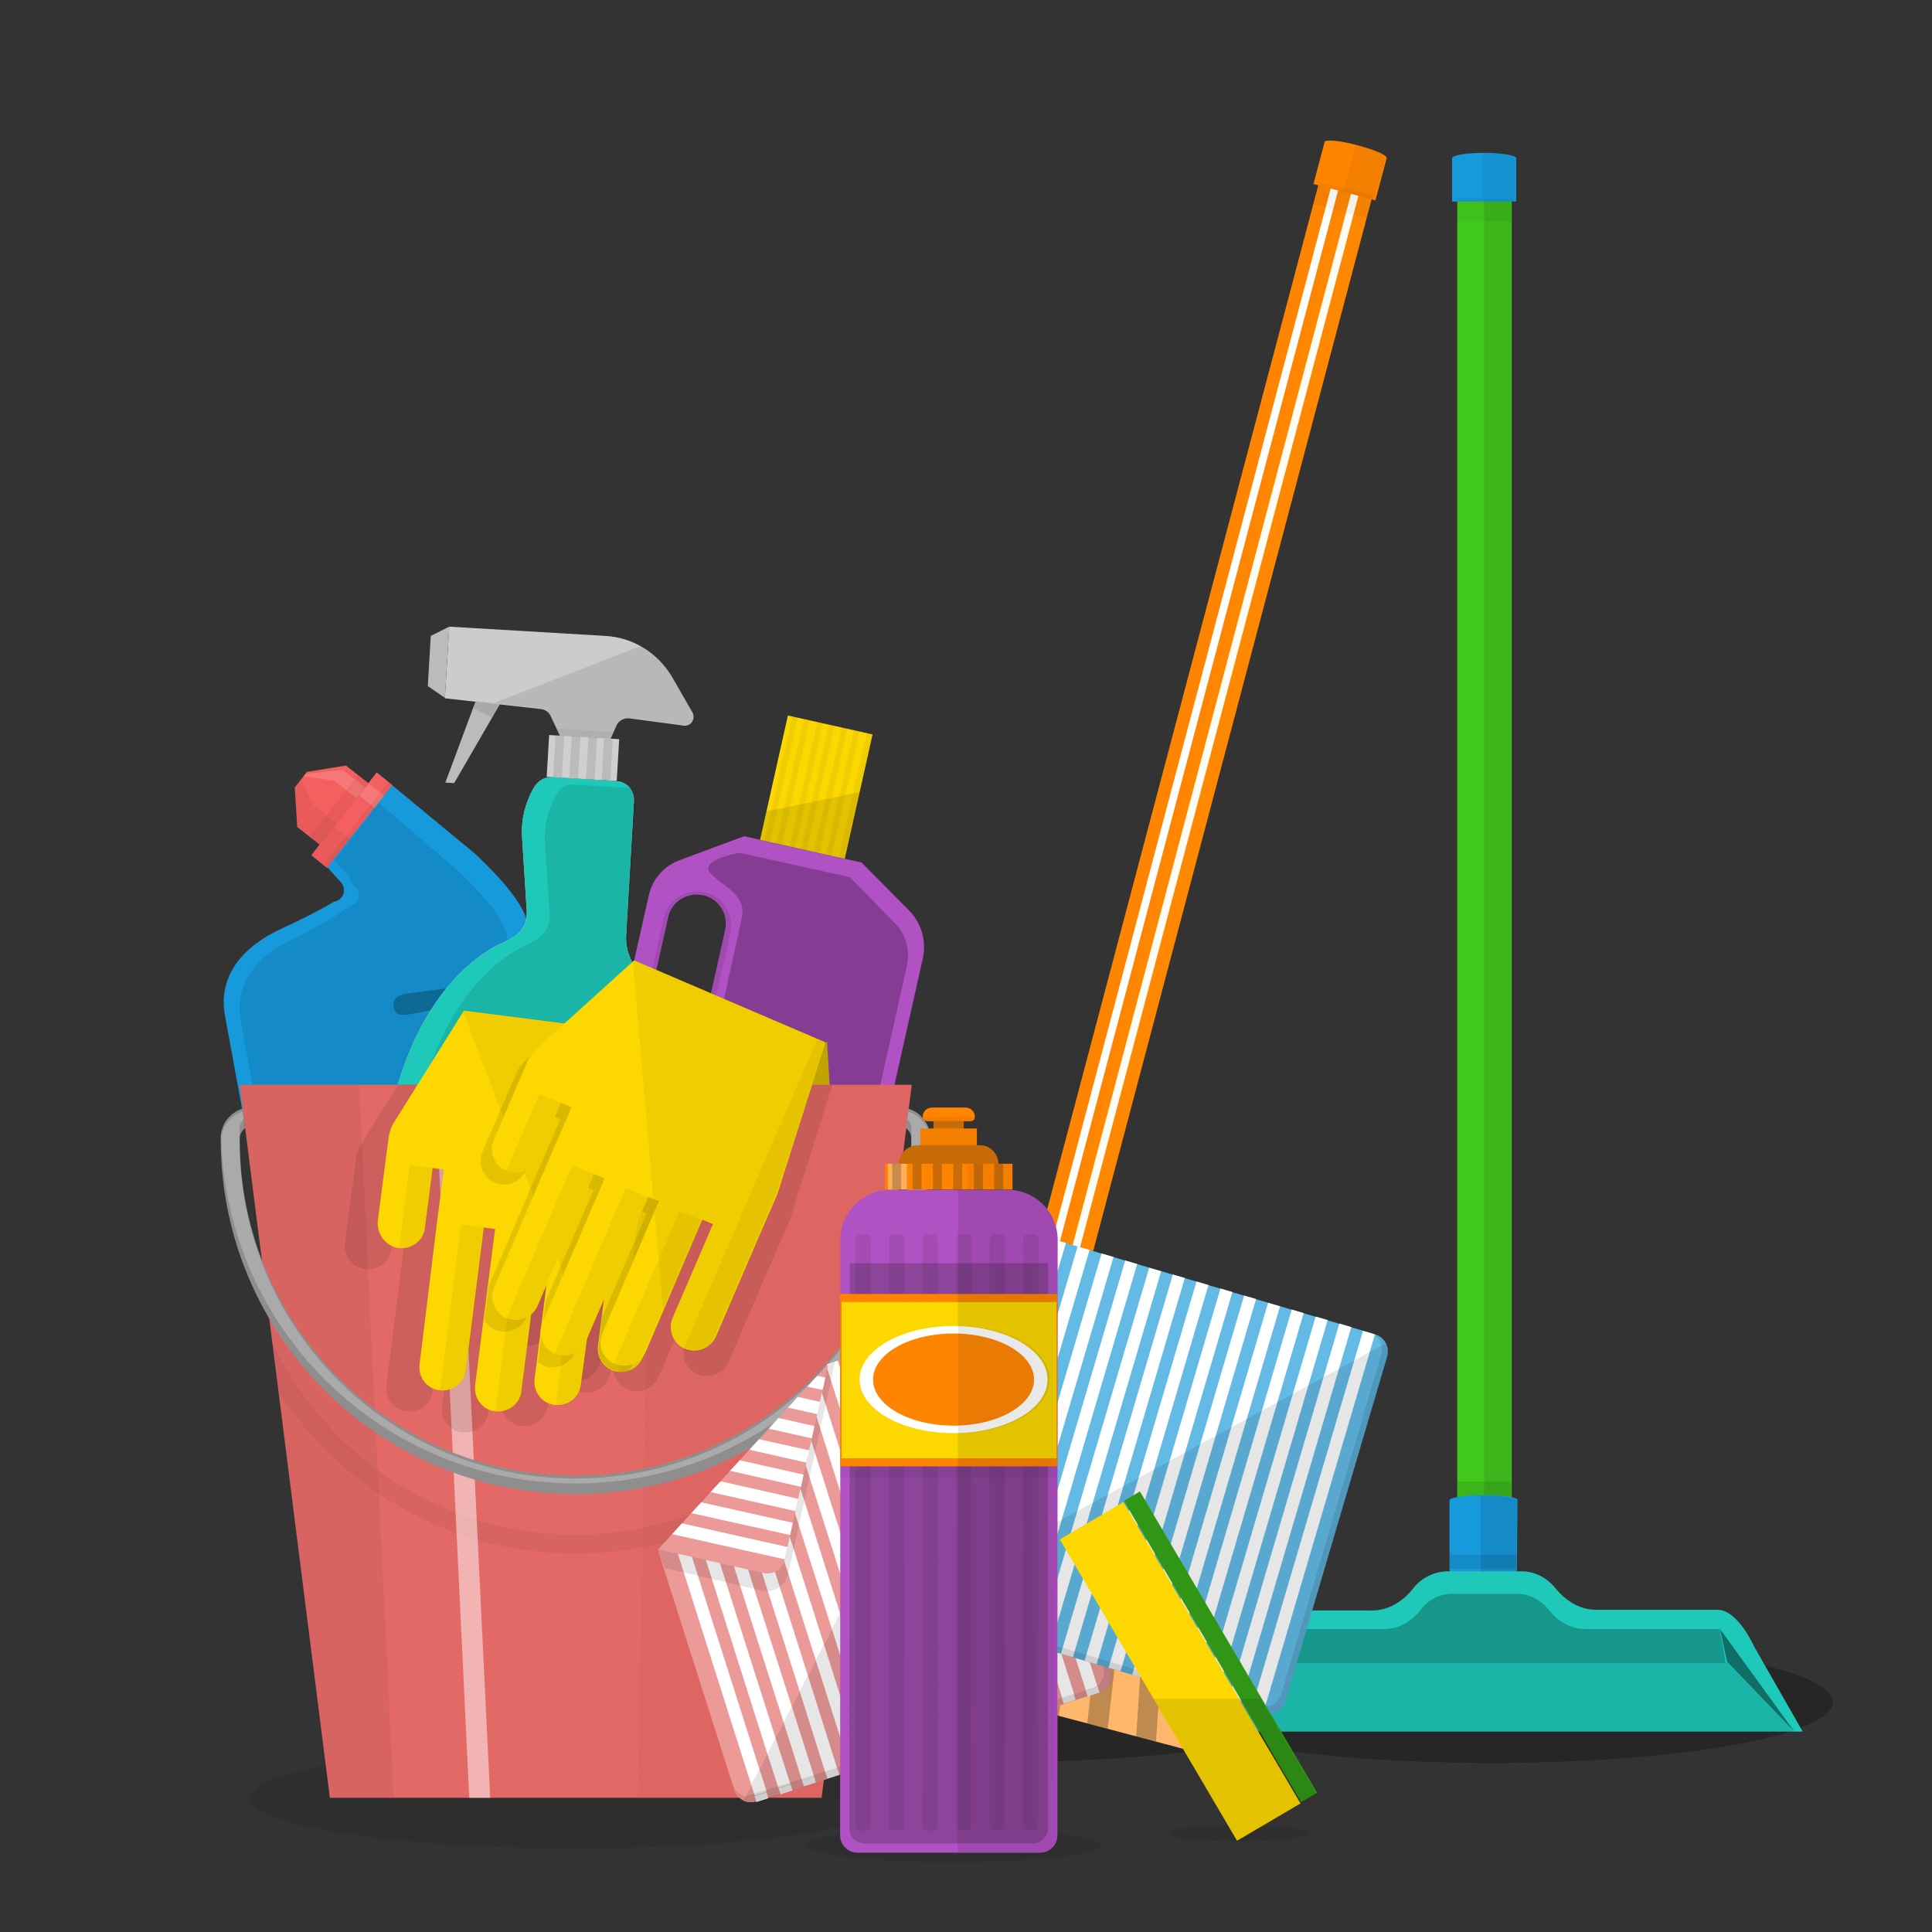 <svg xmlns="http://www.w3.org/2000/svg" width="140.625" height="140.625"><rect width="100%" height="100%" fill="#333333" stroke="none"/><ellipse opacity=".25" enable-background="new" cx="70.068" cy="125.57" rx="23.187" ry="2.753"/><ellipse opacity=".25" enable-background="new" cx="108.54" cy="123.891" rx="24.867" ry="4.432"/><rect x="106.067" y="14.206" fill="#42C91E" width="3.965" height="95.268"/><rect x="108.026" y="14.206" opacity=".1" enable-background="new" width="1.959" height="95.268"/><rect x="106.067" y="107.841" opacity=".1" enable-background="new" width="3.965" height="3.593"/><path fill="#169ADB" d="M107.979 108.821c-1.353 0-2.473.187-2.473.374v10.217h4.852l.094-10.217c0-.234-1.119-.374-2.473-.374z"/><path opacity=".1" enable-background="new" d="M107.84 119.458h2.472l.094-10.217c0-.233-1.12-.374-2.473-.374h-.141v10.591h.048z"/><path fill="#1EC9BA" d="M87.871 119.831c-.512 1.261-3.126 6.206-3.126 6.206h46.469l-3.546-6.206s-1.166-2.659-2.659-2.659h-8.817c-1.213 0-2.24-.653-2.986-1.585-.607-.747-1.54-1.26-2.566-1.213h-5.225c-1.027 0-1.96.466-2.567 1.259-.746.934-1.772 1.587-2.986 1.587h-8.865c-1.446-.001-2.613 1.399-3.126 2.611z"/><rect x="105.506" y="113.16" opacity=".1" enable-background="new" width="4.852" height="1.026"/><path opacity=".25" enable-background="new" d="M125.662 121.045l-.093-.094c.093.094-.419-2.379-.419-2.379h-9.797c-1.074 0-2.007-.606-2.66-1.446-.56-.653-1.353-1.12-2.286-1.12h-4.666c-.932 0-1.772.42-2.285 1.12-.653.839-1.586 1.446-2.66 1.446h-10.358l-.467 2.379-.093.094h35.784z"/><polygon opacity=".1" enable-background="new" points="89.878,121.045 85.352,126.037 130.607,126.037 125.755,121.045"/><polygon opacity=".45" enable-background="new" points="90.391,118.572 85.352,126.037 89.925,120.951"/><polygon opacity=".45" enable-background="new" points="125.195,118.572 130.607,126.037 125.708,120.951"/><path fill="#169ADB" d="M108.026 11.126c-1.307 0-2.333.187-2.333.373v3.172h4.666v-3.171c0-.187-1.073-.374-2.333-.374z"/><rect x="106.067" y="14.439" opacity=".05" enable-background="new" width="4.012" height="1.679"/><path opacity=".05" enable-background="new" d="M107.933 11.126v3.545h2.333v-3.171c0-.187-1.073-.374-2.333-.374z"/><polygon fill="#FFB86B" points="89.69,128.238 48.696,117.375 57.124,103.054 89.234,111.562"/><g opacity=".25"><polygon points="52.529,118.391 51.041,117.996 58.342,103.376 59.831,103.771"/><polygon points="56.047,119.323 54.559,118.928 61.183,104.129 62.671,104.523"/><polygon points="59.52,120.243 58.031,119.849 64.024,104.882 65.512,105.276"/><polygon points="62.991,121.164 61.504,120.769 66.865,105.634 68.354,106.029"/><polygon points="66.509,122.096 65.021,121.701 69.751,106.4 71.24,106.794"/><rect x="70.523" y="107.083" transform="matrix(-.967 -.256 .256 -.967 110.762 244.538)" width="1.54" height="15.957"/><polygon points="73.545,123.96 72.057,123.566 75.389,107.893 76.877,108.288"/><polygon points="77.062,124.892 75.574,124.498 78.185,108.634 79.673,109.028"/><polygon points="80.625,125.835 79.137,125.441 80.981,109.376 82.469,109.77"/><polygon points="84.143,126.768 82.7,126.386 83.777,110.117 85.265,110.511"/><polygon points="87.706,127.712 86.218,127.317 86.573,110.857 88.016,111.239"/></g><rect x="83.837" y="10.989" transform="matrix(-.967 -.256 .256 -.967 153.526 139.395)" fill="#FF8400" width="4.013" height="97.415"/><rect x="84.797" y="10.786" transform="matrix(-.967 -.256 .256 -.967 152.068 138.801)" fill="#fff" width=".56" height="97.415"/><rect x="86.24" y="11.168" transform="matrix(-.967 -.256 .256 -.967 154.857 139.88)" fill="#fff" width=".56" height="97.414"/><path fill="#FCD700" d="M88.368 108.823l-7.667-2.031c-.992-.263-1.706-1.032-2.122-2.01-.329-.763-.988-1.372-1.844-1.599l-4.33-1.148c-.857-.227-1.731-.023-2.395.477-.834.599-1.847.958-2.838.695l-7.848-2.079c-1.217-.322-2.473.407-2.795 1.625l-.897 3.382 33.463 8.865.896-3.381c.323-1.218-.407-2.473-1.623-2.796z"/><rect x="56.127" y="110.465" transform="matrix(-.967 -.256 .256 -.967 112.944 238.3)" width="31.726" height="2.66" opacity=".1"/><rect x="72.573" y="101.757" transform="matrix(-.967 -.256 .256 -.967 120.498 220.094)" width="4.013" height=".887" opacity=".1"/><rect x="86.32" y="11.312" transform="matrix(-.967 -.256 .256 -.967 156.969 136.137)" fill="#FCD700" width="2.054" height="93.076" opacity=".05"/><path fill="#FF8400" d="M98.767 10.561c-1.262-.335-2.302-.417-2.35-.237l-.813 3.066 4.51 1.196.813-3.067c.059-.226-.897-.623-2.16-.958z"/><rect x="95.799" y="13.713" transform="matrix(-.967 -.256 .256 -.967 188.621 53.672)" width="4.013" height="1.68" opacity=".05"/><path d="M98.677 10.537l-.908 3.428 2.255.597.812-3.067c.06-.226-.941-.636-2.159-.958z" opacity=".05"/><ellipse opacity=".1" enable-background="new" cx="41.854" cy="130.856" rx="23.661" ry="3.689"/><rect x="56.288" y="52.639" transform="matrix(-.976 -.218 .218 -.976 104.939 126.208)" fill="#FCD700" width="6.315" height="9.33"/><g opacity=".05"><rect x="56.647" y="52.04" transform="matrix(-.976 -.219 .219 -.976 99.94 124.475)" width=".426" height="9.33"/><rect x="57.534" y="52.248" transform="matrix(-.976 -.219 .219 -.976 101.61 125.102)" width=".425" height="9.33"/><rect x="58.454" y="52.464" transform="matrix(-.976 -.217 .217 -.976 103.551 125.62)" width=".426" height="9.331"/><rect x="59.339" y="52.673" transform="matrix(-.977 -.216 .216 -.977 105.333 126.172)" width=".426" height="9.33"/><rect x="60.267" y="52.855" transform="matrix(-.976 -.22 .22 -.976 106.835 126.927)" width=".426" height="9.329"/><rect x="61.153" y="53.063" transform="matrix(-.976 -.219 .219 -.976 108.6 127.493)" width=".426" height="9.33"/><rect x="62.074" y="53.279" transform="matrix(-.976 -.22 .22 -.976 110.336 128.146)" width=".425" height="9.33"/></g><path fill="#B152C4" d="M66.224 66.329l-3.511-3.547-8.549-1.915-4.683 1.738c-1.171.425-2.022 1.418-2.271 2.625l-7.84 34.977c-.248 1.029.426 2.058 1.455 2.306l16.211 3.618c1.029.249 2.057-.425 2.306-1.455l7.84-34.976c.247-1.207-.107-2.484-.958-3.371zm-15.077 8.656c-.249 1.135-1.383 1.844-2.519 1.596h-.035c-1.135-.249-1.844-1.384-1.596-2.519l1.631-7.307c.249-1.136 1.385-1.845 2.519-1.597h.036c1.135.249 1.845 1.383 1.596 2.519l-1.632 7.308z"/><path opacity=".1" enable-background="new" d="M53.169 67.89c.284-1.349-.532-2.66-1.88-2.944h-.035c-1.348-.283-2.661.532-2.944 1.88l-1.632 7.237c-.284 1.348.532 2.66 1.88 2.944h.035c1.348.284 2.661-.533 2.944-1.88l1.632-7.237zm-4.576 8.655h-.035c-1.135-.248-1.845-1.384-1.597-2.519l1.632-7.308c.249-1.135 1.383-1.845 2.519-1.596h.036c1.135.249 1.845 1.384 1.597 2.519l-1.632 7.309c-.285 1.134-1.384 1.844-2.52 1.595z"/><path opacity=".05" enable-background="new" d="M39.406 100.171c-.248 1.029.426 2.058 1.455 2.306l16.211 3.618c1.028.249 2.058-.426 2.306-1.455l3.512-15.68-22.03 4.649-1.454 6.562z"/><polygon opacity=".1" enable-background="new" points="55.333,61.186 61.505,62.569 62.605,57.638 55.794,59.057"/><path opacity=".25" d="M66.011 70.302c.249-1.136-.071-2.306-.887-3.122l-3.263-3.334-8.018-1.773s-3.086.497-2.092 1.525c.993 1.029 2.625 1.525 2.234 3.264l-2.164 9.826c-.39 1.809-2.199 2.944-4.008 2.555h-.071c-1.525-.355-3.263-.284-3.583 1.135l-4.114 18.411c-.213.958.389 1.95 1.348 2.164l15.147 3.405c.958.213 1.951-.39 2.164-1.348l7.307-32.708z"/><path fill="#169ADB" d="M44.727 93.643l-2.873-15.75c-.39-2.057-1.738-3.654-3.476-4.469h-.037c-.283-.142-.603-.249-.922-.32-1.419-.886.142-2.838.142-2.838.709-.851 1.029-1.951.817-3.122-.249-1.312-1.845-3.157-3.796-5l-6.74-5.57-4.327 6.208 1.312 1.455c.426.497.177 1.277-.497 1.383 0 0-1.242.781-3.867 1.986-2.625 1.207-4.647 3.299-4.08 6.35l4.399 24.051c.461 2.412 2.554 2.803 4.966 2.341l15.183-2.767c2.412-.425 4.257-1.489 3.796-3.938z"/><g opacity=".25"><path d="M35.291 71.579l-5.71.745c-.604.107-1.029.355-.922.958v.035c.106.604.603.604 1.205.497l4.825-.887c.958-.177 1.88-.105 2.767.143-1.419-.887.142-2.838.142-2.838-.64.673-1.385 1.17-2.307 1.347z"/><path d="M38.378 73.424z"/></g><polygon fill="#F46060" points="26.813,56.999 25.181,55.723 22.343,56.183 21.456,57.318 21.634,60.192 23.265,61.469 22.662,62.249 23.797,63.171 28.551,57.142 27.416,56.219"/><rect x="22.102" y="59.012" transform="matrix(-.62 .784 -.784 -.62 84.503 79.206)" opacity=".05" enable-background="new" width="1.951" height="2.093"/><rect x="24.917" y="56.009" transform="matrix(-.62 .784 -.784 -.62 85.931 72.515)" opacity=".15" fill="#fff" enable-background="new" width=".994" height="2.093"/><rect x="21.821" y="58.439" transform="matrix(-.62 .784 -.784 -.62 86.212 76.129)" opacity=".05" enable-background="new" width="5.71" height=".994"/><polygon opacity=".05" enable-background="new" points="21.917,56.751 21.456,57.318 21.634,60.192 22.84,58.632"/><rect x="26.477" y="57.19" transform="matrix(-.62 .784 -.784 -.62 89.222 72.636)" opacity=".15" fill="#fff" enable-background="new" width="1.1" height="1.454"/><rect x="22.732" y="60.939" transform="matrix(-.62 .784 -.784 -.62 87.332 81.042)" opacity=".05" enable-background="new" width="2.625" height="1.454"/><rect x="22.188" y="59.834" transform="matrix(-.62 .784 -.784 -.62 89.26 76.805)" opacity=".05" enable-background="new" width="7.698" height=".355"/><polygon opacity=".15" fill="#fff" enable-background="new" points="22.236,56.326 22.094,56.503 24.294,56.822 24.897,56.042"/><path opacity=".1" d="M42.882 92.828l-2.696-14.722c-.354-1.916-1.596-3.441-3.264-4.186h-.035c-.284-.142-.568-.213-.888-.319-1.064-.639-.354-1.951-.035-2.448.213-.39.426-.674.426-.674.071-.106.142-.213.213-.283.318-.639.425-1.384.284-2.129-.214-1.242-1.739-2.944-3.548-4.682l-5.782-4.967-3.227 4.222 1.029 1.1c.142.142.178.319.212.497l.355.39c.426.461.142 1.207-.461 1.312 0 0-1.667 1.241-4.115 2.412-2.448 1.135-4.363 3.087-3.831 5.959l4.115 22.49c.426 2.271 2.376 2.625 4.646 2.2l13.09-2.412c2.235-.461 3.939-1.489 3.512-3.76z"/><path opacity=".1" enable-background="new" d="M40.86 97.617c2.412-.461 4.257-1.525 3.831-3.974l-2.874-15.75c-.354-1.88-1.524-3.37-3.05-4.221l-18.233 23.2.213 1.171c.461 2.412 2.554 2.802 4.966 2.34l15.147-2.766z"/><polygon fill="#CFCFCF" points="37.313,49.657 35.397,48.947 32.417,56.964 33.056,56.999"/><polygon opacity=".1" enable-background="new" points="37.313,49.657 35.397,48.947 32.417,56.964 33.056,56.999"/><path fill="#ccc" d="M44.053 46.286l-11.352-.673-.32 5.214 6.989.781c.319.035.567.212.709.497l.958 2.058 3.157.177.674-1.526c.142-.354.532-.567.922-.532l3.974.532c.532.071.887-.496.638-.958l-1.49-2.589c-1.028-1.739-2.837-2.874-4.859-2.981z"/><polygon fill="#CFCFCF" points="32.381,50.792 31.14,49.94 31.354,46.286 32.701,45.613"/><polygon opacity=".1" enable-background="new" points="32.381,50.792 31.14,49.94 31.354,46.286 32.701,45.613"/><polygon opacity=".1" enable-background="new" points="34.439,51.537 35.823,52.246 36.391,51.253 34.617,51.04"/><path opacity=".1" enable-background="new" d="M50.402 51.855l-1.49-2.589c-.567-.958-1.348-1.703-2.306-2.235l-10.678 4.151 3.441.39c.319.036.567.213.709.496l.958 2.058 3.157.178.674-1.526c.142-.354.532-.567.922-.532l3.974.532c.533.072.888-.461.639-.923z"/><rect x="39.87" y="53.631" transform="matrix(-.998 -.059 .059 -.998 81.516 112.722)" fill="#CFCFCF" width="5.109" height="3.05"/><rect x="40.331" y="53.524" transform="matrix(-.998 -.059 .059 -.998 77.988 112.398)" opacity=".1" enable-background="new" width=".638" height="3.052"/><rect x="41.503" y="53.595" transform="matrix(-.998 -.06 .06 -.998 80.277 112.638)" opacity=".1" enable-background="new" width=".638" height="3.05"/><rect x="42.709" y="53.666" transform="matrix(-.998 -.06 .06 -.998 82.686 112.852)" opacity=".1" enable-background="new" width=".638" height="3.051"/><rect x="43.879" y="53.736" transform="matrix(-.998 -.057 .057 -.998 85.156 112.966)" opacity=".1" enable-background="new" width=".639" height="3.051"/><polygon opacity=".05" enable-background="new" points="44.656,53.275 40.505,53.026 40.754,53.559 44.443,53.771"/><path fill="#CFCFCF" d="M45.578 68.067l.568-9.791c.035-.745-.532-1.383-1.277-1.419l-4.683-.284c-.532-.035-.993.249-1.277.674l-.106.178c-.568 1.029-.852 2.164-.815 3.334l.354 5.569c.037 1.1-.567 1.703-1.419 2.129-.178.106-.39.177-.603.284-3.654 1.845-8.159 7.166-8.833 19.014l-.319 5.534c-.071 1.135.815 2.128 1.95 2.199l17.311 1.029c1.136.07 2.129-.816 2.199-1.952l1.065-17.701c.248-4.114-4.328-5.426-4.115-8.797z"/><path fill="#1EC9BA" d="M45.578 68.067l.568-9.791c.035-.745-.532-1.383-1.277-1.419l-4.683-.284c-.532-.035-.993.249-1.277.674l-.106.178c-.568 1.029-.852 2.164-.815 3.334l.354 5.569c.037 1.1-.567 1.703-1.419 2.129-.178.106-.39.177-.603.284-3.654 1.845-8.159 7.166-8.833 19.014l-.319 5.534c-.071 1.135.815 2.128 1.95 2.199l17.311 1.029c1.136.07 2.129-.816 2.199-1.952l1.065-17.701c.248-4.114-4.328-5.426-4.115-8.797z"/><path opacity=".1" d="M46.252 58.312c.035-.354-.106-.709-.319-.958l-4.186-.249c-.497-.036-.958.212-1.207.674l-.107.178c-.567.994-.815 2.093-.78 3.228l.355 5.392c.036 1.064-.568 1.631-1.384 2.057-.178.107-.391.178-.603.284-3.512 1.809-7.875 6.918-8.549 18.34l-.319 5.285c-.071 1.099.781 2.058 1.88 2.129l16.743.993c.213 0 .426-.035.639-.071.177-.284.319-.639.319-.993l1.065-17.701c.248-4.079-4.328-5.428-4.115-8.797l.568-9.791z"/><path opacity=".05" enable-background="new" d="M27.168 93.29c-.071 1.135.815 2.128 1.95 2.199l17.311 1.029c1.136.07 2.129-.816 2.199-1.952l1.065-17.701c.035-.532-.036-1.028-.143-1.49l-22.063 12.841-.319 5.074z"/><polygon fill="#FFDB06" points="60.193,75.801 46.5,94.389 61.542,98.681"/><polygon opacity=".25" enable-background="new" points="60.193,75.801 46.5,94.389 61.542,98.681"/><polygon fill="#E36966" points="66.366,78.958 17.448,78.958 24.01,130.855 59.803,130.855"/><polygon opacity=".03" enable-background="new" points="66.366,78.958 47.352,78.958 46.429,130.855 59.803,130.855"/><polygon opacity=".05" enable-background="new" points="26.139,78.958 17.448,78.958 24.01,130.855 28.658,130.855"/><path opacity=".05" enable-background="new" d="M41.889 111.7c-9.755 0-18.163-5.747-22.064-13.976l.461 3.618c4.611 7.06 12.558 11.742 21.603 11.742 9.046 0 16.992-4.682 21.604-11.742l.461-3.618c-3.902 8.265-12.31 13.976-22.065 13.976z"/><polygon opacity=".5" fill="#fff" enable-background="new" points="33.163,78.958 31.672,78.958 34.155,130.855 35.681,130.855"/><path fill="#8E8E8E" d="M67.713 82.825c0-.994-.674-1.845-1.596-2.128l-.178 1.418c.248.178.391.426.391.745v.106c0 13.516-10.961 24.442-24.442 24.442-13.515 0-24.441-10.961-24.441-24.442v-.106c0-.319.177-.567.39-.745l-.177-1.418c-.922.283-1.596 1.135-1.596 2.128v.106c0 14.261 11.564 25.825 25.824 25.825 14.261 0 25.825-11.564 25.825-25.825v-.106z"/><path opacity=".25" fill="#fff" enable-background="new" d="M66.118 80.908l-.071.568c.177.142.284.354.284.603v1.099c0 13.515-10.961 24.441-24.442 24.441-13.515 0-24.441-10.961-24.441-24.441v-1.099c0-.248.142-.461.284-.603l-.071-.568c-.851.284-1.455 1.029-1.561 1.917.355 13.941 11.742 25.151 25.789 25.151 14.048 0 25.435-11.21 25.79-25.151-.072-.888-.71-1.633-1.561-1.917z"/><path opacity=".1" enable-background="new" d="M28.976 78.958l-2.696 4.328c-.177.284-.283.638-.354.958l-.249 1.88-.567 4.364c-.106.922.532 1.773 1.455 1.88h.035c.922.106 1.774-.532 1.88-1.455l.567-4.363.815.107-.425 3.795-1.313 10.394c-.105.922.533 1.774 1.456 1.881h.035c.922.106 1.773-.533 1.88-1.455l1.312-10.393.816.106-1.454 11.387c-.106.923.532 1.774 1.454 1.88h.035c.923.106 1.774-.532 1.881-1.454l1.454-11.387.816.106-1.312 10.394c-.106.923.532 1.774 1.455 1.88h.036c.922.106 1.773-.532 1.88-1.455l1.312-10.393.816.105-.958 7.415c-.106.922.532 1.774 1.455 1.88h.035c.922.106 1.774-.532 1.881-1.455l.957-7.414.497-3.795.391-9.755h-17.278v.034z"/><path opacity=".1" enable-background="new" d="M60.584 78.958h-21.214l-.035.071-.745 1.737-1.738 4.044c-.354.851.036 1.845.887 2.234h.036c.851.355 1.845-.035 2.235-.887l1.738-4.044.78.319-1.526 3.512-4.114 9.613c-.354.851.035 1.845.887 2.235h.035c.852.354 1.845-.036 2.236-.887l4.114-9.614.78.32-4.54 10.535c-.354.852.035 1.845.887 2.235h.035c.851.354 1.845-.035 2.235-.886l4.54-10.536.781.32-4.114 9.613c-.355.852.035 1.844.887 2.235h.035c.851.354 1.845-.036 2.235-.887l4.115-9.614.781.32-2.944 6.846c-.354.852.036 1.845.887 2.234h.035c.852.354 1.845-.036 2.235-.887l2.944-6.847 1.525-3.512 3.085-9.822z"/><path fill="#FCD700" d="M29.013 90.841c.957.107 1.808-.532 1.915-1.455l.567-4.363.816.106-.497 3.795-1.277 10.394c-.106.922.532 1.774 1.454 1.88h.036c.923.107 1.774-.532 1.88-1.454l1.312-10.394.817.105-1.455 11.388c-.106.922.532 1.774 1.455 1.881h.035c.922.106 1.774-.533 1.88-1.455l1.455-11.387.816.106-1.312 10.393c-.106.923.532 1.774 1.455 1.881h.036c.922.106 1.773-.532 1.879-1.455l1.383-10.358.817.106-.958 7.415c-.105.922.533 1.774 1.455 1.879h.035c.923.107 1.774-.532 1.88-1.455l.958-7.413.497-3.796.497-11.67-.036-.036-15.005-1.916h-.035l-5.108 8.16c-.178.283-.284.638-.355.957l-.248 1.881-.567 4.363c-.039.96.6 1.775 1.523 1.917z"/><path opacity=".05" enable-background="new" d="M45.011 99.851h.036c.922.107 1.738-.532 1.879-1.455l1.419-11.245.497-11.705-.71-.107-3.121 24.512z"/><path opacity=".05" enable-background="new" d="M41.96 90.238l-1.526 12.062h.036c.922.105 1.738-.533 1.88-1.455l1.312-10.394-1.702-.213z"/><path opacity=".05" enable-background="new" d="M37.739 89.67l-1.668 13.055h.036c.922.106 1.738-.533 1.88-1.455l1.454-11.387-1.702-.213z"/><path opacity=".05" enable-background="new" d="M33.553 89.139l-1.526 12.061h.036c.922.107 1.738-.532 1.88-1.454l1.313-10.394-1.703-.213z"/><path opacity=".05" enable-background="new" d="M29.828 84.811l-.781 6.03h.036c.922.107 1.738-.532 1.88-1.455l.567-4.363-1.702-.212z"/><path opacity=".05" enable-background="new" d="M39.938 89.954l.355.036-.071.674 2.59 6.739.886-7.023.816.106-.958 7.45c-.107.922.532 1.738 1.455 1.879h.072c.46.071.886-.07 1.241-.319.354-.249.567-.639.638-1.101l1.418-11.245.497-11.705-15.041-1.915-.106.177 6.208 16.247z"/><path opacity=".1" enable-background="new" d="M47.884 90.983l.497-3.796.497-11.67-.035-.036-7.663-.958-2.98 2.697c-.249.249-.461.532-.604.851l-.745 1.738-1.738 4.044c-.354.851.036 1.844.887 2.235h.036c.852.354 1.845-.035 2.235-.887l1.738-4.044.78.319-1.526 3.512-3.689 8.621-.318 2.483c.177.318.425.567.78.708h.035c.852.355 1.845-.035 2.235-.886l.603-1.454.603-4.576.816.106-.212 1.703 2.306-5.392.781.319-3.477 8.053-.568 4.434c.106.106.248.212.39.284h.035c.851.355 1.845-.036 2.234-.887l1.242-2.909.603-5.144.817.106-.285 2.307 2.093-4.861.781.32-3.229 7.521-.284 2.128c-.107.922.532 1.774 1.455 1.879h.035c.213.036.461 0 .639-.035.143-.142.284-.319.355-.532l1.099-2.554.746-5.747z"/><path fill="#FCD700" d="M36.852 85.201c.887.39 1.88 0 2.235-.887l1.739-4.044.78.32-1.525 3.511-4.115 9.614c-.356.851.034 1.844.886 2.235h.036c.851.355 1.844-.036 2.235-.887l4.114-9.614.78.319-4.541 10.536c-.354.851.035 1.844.887 2.235h.036c.851.354 1.845-.036 2.235-.888l4.541-10.535.78.319-4.115 9.614c-.355.852.036 1.844.887 2.235h.036c.851.355 1.844-.036 2.234-.888l4.115-9.613.781.32-2.945 6.846c-.354.851.036 1.845.888 2.235h.035c.851.355 1.844-.036 2.234-.887l2.945-6.846 1.524-3.512 3.513-11.032v-.036l-13.906-5.958h-.035l-7.13 6.456c-.249.248-.461.532-.603.852l-.745 1.738-1.738 4.044c-.356.85.034 1.844.922 2.198z"/><path opacity=".05" enable-background="new" d="M49.729 98.255h.036c.851.355 1.809-.036 2.199-.886l4.47-10.395 3.689-11.067-.639-.284-9.755 22.632z"/><path opacity=".05" enable-background="new" d="M49.445 88.181l-4.79 11.139h.036c.851.355 1.809-.035 2.2-.887l4.15-9.649-1.596-.603z"/><path opacity=".05" enable-background="new" d="M45.542 86.479l-5.179 12.096h.036c.851.355 1.809-.035 2.199-.886l4.541-10.571-1.597-.639z"/><path opacity=".05" enable-background="new" d="M41.641 84.811l-4.79 11.174h.036c.851.355 1.809-.035 2.199-.886l4.15-9.649-1.595-.639z"/><path opacity=".05" enable-background="new" d="M39.264 79.631l-2.412 5.57h.036c.852.355 1.809-.036 2.199-.887l1.739-4.044-1.562-.639z"/><path opacity=".05" enable-background="new" d="M47.565 87.365l.354.142-.284.638.638 7.201 2.803-6.492.781.319-2.945 6.882c-.354.851.035 1.809.887 2.199h.071c.426.177.887.177 1.277 0 .39-.142.745-.461.922-.886l4.47-10.395 3.619-11.067-13.941-5.995-.142.141 1.49 17.313z"/><path fill="#EB9A98" d="M60.277 99.272l-12.396 13.523 5.571 17.499c.106.341.34.596.638.745h.021c.127.064.276.106.425.127h.255l.234-.042 24.961-7.931c.34-.106.596-.34.744-.638l.107-.297.021-.085.021-.085c.021-.169 0-.34-.064-.51l-7.888-24.983-.106-.234-.107-.17-.021-.042v-.021l-.17-.149-.192-.127c-.297-.17-.659-.212-1-.106l-11.054 3.526z"/><path fill="#EB9A98" d="M55.068 131.124z"/><path fill="#EB9A98" d="M54.622 131.166h0z"/><path fill="#EB9A98" d="M54.09 131.039c.149.085.319.127.489.127-.191 0-.34-.063-.489-.127z"/><path fill="#EB9A98" d="M54.813 131.166z"/><polygon fill="#EB9A98" points="56.791,130.57 55.94,130.847 55.94,130.847 57.513,130.336"/><path fill="#EB9A98" d="M80.03 123.171z"/><polygon fill="#EB9A98" points="78.308,123.725 78.308,123.725 79.18,123.448 79.158,123.448"/><polygon fill="#EB9A98" points="59.384,129.742 59.384,129.742 58.725,129.955 57.662,130.294 57.662,130.294 60.235,129.466 60.235,129.466"/><polygon fill="#EB9A98" points="62.829,128.657 62.829,128.657 62.701,128.678 63.679,128.381 63.679,128.381"/><polygon fill="#EB9A98" points="66.252,127.552 66.252,127.552 65.381,127.827 65.381,127.827 64.551,128.104 64.551,128.104 64.381,128.147 67.103,127.275 67.103,127.275"/><polygon fill="#fff" points="69.709,126.462 68.837,126.74 68.837,126.74"/><polygon fill="#fff" points="61.091,129.196 60.22,129.473 60.22,129.473"/><path fill="#fff" d="M61.957 128.934l.744-.255-.744.255z"/><path fill="#fff" d="M63.679 128.381l.702-.233-.702.233z"/><polygon fill="#fff" points="55.936,130.839 55.064,131.117 55.064,131.117"/><polygon fill="#fff" points="57.662,130.294 57.662,130.294 57.513,130.336"/><polygon fill="#fff" points="67.988,127.004 67.116,127.281 67.116,127.281"/><polygon fill="#fff" points="73.144,125.36 72.273,125.637 72.273,125.637"/><polygon fill="#fff" points="78.3,123.716 77.428,123.993 77.428,123.993"/><polygon fill="#fff" points="71.43,125.922 70.559,126.198 70.559,126.198"/><polygon fill="#fff" points="76.585,124.277 75.714,124.555 75.714,124.555"/><polygon fill="#fff" points="74.865,124.819 73.993,125.096 73.993,125.096"/><polygon fill="#fff" points="80.03,123.171 80.03,123.171 79.18,123.448"/><polygon fill="#fff" points="63.556,98.242 64.428,97.965 64.428,97.965"/><polygon fill="#fff" points="65.277,97.689 66.148,97.412 66.148,97.412"/><polygon fill="#fff" points="64.679,110.626 60.979,99.04 60.277,99.272 60.15,99.422 64.083,111.797"/><polygon fill="#fff" points="69.59,96.317 68.719,96.594 69.952,100.443 70.547,99.294"/><polygon fill="#fff" points="67.868,96.87 66.997,97.146 68.761,102.717 69.356,101.569"/><polygon fill="#fff" points="61.149,117.431 56.642,103.249 55.918,104.036 60.553,118.58"/><polygon fill="#fff" points="62.318,115.177 58.045,101.718 57.322,102.484 61.723,116.326"/><polygon fill="#fff" points="57.641,124.235 52.41,107.863 51.708,108.628 57.045,125.383"/><polygon fill="#fff" points="59.98,119.706 55.238,104.78 54.516,105.566 59.384,120.854"/><polygon fill="#fff" points="55.281,128.785 49.604,110.924 48.902,111.712 54.686,129.933"/><polygon fill="#fff" points="59.384,129.742 59.384,129.742 58.725,129.955"/><polygon fill="#fff" points="67.018,106.098 64.423,97.955 63.552,98.23 66.422,107.246"/><polygon fill="#fff" points="68.187,103.823 66.146,97.402 65.274,97.678 67.591,104.992"/><path fill="#fff" d="M71.333 95.828c-.126 0-.275 0-.403.064l-.489.148.681 2.126.596-1.149-.385-1.189z"/><polygon fill="#fff" points="56.45,126.51 51.007,109.394 50.306,110.159 55.854,127.658"/><polygon fill="#fff" points="63.488,112.903 59.448,100.188 58.747,100.953 62.893,114.05"/><polygon fill="#fff" points="62.701,98.508 61.83,98.784 65.253,109.521 65.848,108.373"/><polygon fill="#fff" points="62.829,128.657 61.957,128.934 61.957,128.934 62.701,128.678"/><polygon fill="#fff" points="64.551,128.104 63.679,128.381 63.679,128.381 64.381,128.147"/><polygon fill="#fff" points="58.811,121.981 53.835,106.311 53.112,107.098 58.215,123.129"/><polygon fill="#fff" points="66.267,127.545 65.396,127.823 65.396,127.823"/><polygon fill="#fff" points="56.791,130.57 56.791,130.57 57.513,130.336 57.662,130.294 57.662,130.294"/><polygon fill="#fff" points="79.158,123.448 79.18,123.448 80.03,123.171 80.03,123.171"/><path fill="#EB9A98" d="M80.923 121.833c0-.085-.021-.171-.063-.255l-7.931-24.983 7.952 24.983.042.255z"/><path fill="#EB9A98" d="M54.622 131.166h0z"/><path fill="#EB9A98" d="M80.774 122.555c.085-.149.128-.297.128-.468v-.254c.042.233 0 .488-.128.722z"/><path fill="#EB9A98" d="M72.715 96.211l.107.149-.107-.149z"/><path fill="#EB9A98" d="M54.112 131.039l.169-.319c-.425-.084-.808-.404-.936-.85l.128.404c.106.341.34.595.638.744.148.085.318.128.489.128-.191.02-.34-.022-.488-.107z"/><path fill="#EB9A98" d="M71.312 95.765l.021.063c.319 0 .596.128.83.34l.169-.318c.149.085.255.17.362.298v-.021c-.34-.362-.871-.532-1.382-.362l-.383.128.383-.128z"/><path fill="#fff" d="M71.333 95.828l-.021-.063-.383.128c.129-.043.278-.065.404-.065z"/><polygon fill="#EB9A98" points="56.663,130.146 55.854,127.658 55.281,128.785 55.812,130.422"/><polygon fill="#EB9A98" points="58.385,129.614 57.045,125.383 56.45,126.51 57.535,129.869"/><polygon fill="#EB9A98" points="61.809,128.509 59.384,120.854 58.811,121.981 60.958,128.785"/><polygon fill="#EB9A98" points="63.53,127.956 60.553,118.58 59.98,119.706 62.68,128.231"/><polygon fill="#EB9A98" points="60.086,129.062 58.215,123.129 57.641,124.235 59.257,129.316"/><path fill="#EB9A98" d="M54.898 130.698h.021l-.254-.766-.426.808c.234.043.447.043.659-.042z"/><path fill="#EB9A98" d="M54.813 131.166l.233-.042-.233.042z"/><path fill="#EB9A98" d="M54.558 131.166h0z"/><polygon fill="#EB9A98" points="66.975,126.871 62.893,114.05 62.318,115.177 66.125,127.147"/><polygon fill="#EB9A98" points="79.031,123.044 71.121,98.188 70.547,99.294 78.181,123.299"/><polygon fill="#EB9A98" points="77.309,123.576 69.952,100.443 69.356,101.569 76.458,123.852"/><polygon fill="#EB9A98" points="72.142,125.234 66.422,107.246 65.848,108.373 71.292,125.489"/><polygon fill="#EB9A98" points="73.864,124.682 67.591,104.992 67.018,106.098 73.014,124.958"/><polygon fill="#EB9A98" points="70.419,125.765 65.253,109.521 64.679,110.626 69.569,126.042"/><path fill="#EB9A98" d="M79.881 122.682c.425-.319.617-.871.446-1.382l-7.824-24.6c-.064-.213-.191-.383-.34-.533l-.446.851 8.164 25.664z"/><polygon fill="#EB9A98" points="65.253,127.424 61.723,116.326 61.149,117.431 64.403,127.679"/><polygon fill="#EB9A98" points="75.586,124.129 68.761,102.717 68.187,103.823 74.735,124.405"/><polygon fill="#EB9A98" points="68.697,126.318 64.083,111.797 63.488,112.903 67.847,126.595"/><polygon fill="#fff" points="78.181,123.299 70.547,99.294 69.952,100.443 77.309,123.576"/><polygon fill="#fff" points="67.847,126.595 63.488,112.903 62.893,114.05 66.975,126.871"/><polygon fill="#fff" points="73.014,124.958 67.018,106.098 66.422,107.246 72.142,125.234"/><polygon fill="#fff" points="69.569,126.042 64.679,110.626 64.083,111.797 68.697,126.318"/><polygon fill="#fff" points="71.292,125.489 65.848,108.373 65.253,109.521 70.419,125.765"/><polygon fill="#fff" points="76.458,123.852 69.356,101.569 68.761,102.717 75.586,124.129"/><path fill="#fff" d="M79.499 122.896c.127-.043.254-.106.361-.192l-8.143-25.685-.596 1.149 7.91 24.855.468-.127z"/><polygon fill="#fff" points="74.735,124.405 68.187,103.823 67.591,104.992 73.864,124.682"/><polygon fill="#fff" points="59.257,129.316 57.641,124.235 57.045,125.383 58.385,129.614"/><polygon fill="#fff" points="57.535,129.869 56.45,126.51 55.854,127.658 56.663,130.146"/><polygon fill="#fff" points="55.812,130.422 55.281,128.785 54.686,129.933 54.941,130.698"/><polygon fill="#fff" points="66.125,127.147 62.318,115.177 61.723,116.326 65.253,127.424"/><polygon fill="#fff" points="62.68,128.231 59.98,119.706 59.384,120.854 61.809,128.509"/><polygon fill="#fff" points="64.403,127.679 61.149,117.431 60.553,118.58 63.53,127.956"/><polygon fill="#fff" points="60.958,128.785 58.811,121.981 58.215,123.129 60.086,129.062"/><rect x="66.397" y="126.762" transform="matrix(.303 .953 -.953 .303 167.656 25.169)" fill="#EB9A98" width=".446" height=".893"/><rect x="64.682" y="127.31" transform="matrix(.303 .953 -.953 .303 167.016 27.218)" fill="#EB9A98" width=".447" height=".893"/><rect x="62.968" y="127.856" transform="matrix(.304 .953 -.953 .304 166.205 29.092)" fill="#EB9A98" width=".446" height=".894"/><rect x="59.517" y="128.954" transform="matrix(.304 .953 -.953 .304 164.849 33.143)" fill="#EB9A98" width=".446" height=".893"/><rect x="61.232" y="128.41" transform="matrix(.302 .953 -.953 .302 165.728 31.348)" fill="#EB9A98" width=".446" height=".893"/><path fill="#EB9A98" d="M54.558 131.166h.234l.255-.042-.127-.426h-.021c-.212.064-.425.064-.638.021l-.17.319c.169.086.318.128.467.128z"/><rect x="68.111" y="126.214" transform="matrix(.302 .953 -.953 .302 168.397 23.219)" fill="#EB9A98" width=".447" height=".893"/><polygon fill="#EB9A98" points="79.031,123.044 78.181,123.299 78.308,123.725 79.158,123.448 79.158,123.448"/><path fill="#EB9A98" d="M80.859 121.577l-7.931-24.983-.106-.234-.107-.149-.021-.043c-.106-.127-.234-.233-.362-.297l-.169.318c.149.149.276.319.34.532l7.824 24.601c.17.531-.021 1.083-.446 1.381l.148.489c.34-.106.595-.34.744-.638.107-.213.17-.468.128-.723.001-.084.001-.169-.042-.254z"/><rect x="69.847" y="125.662" transform="matrix(.304 .953 -.953 .304 168.937 21.044)" fill="#EB9A98" width=".447" height=".894"/><rect x="76.726" y="123.468" transform="matrix(.304 .953 -.953 .304 171.636 12.962)" fill="#EB9A98" width=".447" height=".893"/><rect x="71.561" y="125.115" transform="matrix(.304 .953 -.953 .304 169.61 19.03)" fill="#EB9A98" width=".447" height=".893"/><rect x="56.068" y="130.054" transform="matrix(.303 .953 -.953 .303 163.563 37.271)" fill="#EB9A98" width=".446" height=".893"/><rect x="74.991" y="124.021" transform="matrix(.301 .954 -.954 .301 171.219 15.231)" fill="#EB9A98" width=".447" height=".893"/><rect x="73.276" y="124.568" transform="matrix(.304 .953 -.953 .304 170.283 17.015)" fill="#EB9A98" width=".447" height=".893"/><polygon fill="#EB9A98" points="58.385,129.614 57.535,129.869 57.662,130.294 58.725,129.955 58.512,130.018"/><rect x="72.412" y="124.844" transform="matrix(.302 .953 -.953 .302 170.177 18.241)" fill="#fff" width=".447" height=".914"/><rect x="70.696" y="125.391" transform="matrix(.301 .954 -.954 .301 169.536 20.291)" fill="#fff" width=".447" height=".914"/><rect x="56.932" y="129.757" transform="matrix(.303 .953 -.953 .303 163.954 36.319)" fill="#fff" width=".447" height=".914"/><rect x="67.268" y="126.485" transform="matrix(.304 .953 -.953 .304 167.901 24.049)" fill="#fff" width=".446" height=".914"/><rect x="55.217" y="130.307" transform="matrix(.304 .953 -.953 .304 163.187 38.224)" fill="#fff" width=".447" height=".914"/><rect x="68.982" y="125.938" transform="matrix(.302 .953 -.953 .302 168.825 22.275)" fill="#fff" width=".447" height=".914"/><rect x="77.576" y="123.196" transform="matrix(.303 .953 -.953 .303 172.059 12.037)" fill="#fff" width=".446" height=".914"/><rect x="75.862" y="123.744" transform="matrix(.301 .954 -.954 .301 171.578 14.22)" fill="#fff" width=".446" height=".913"/><polygon fill="#fff" points="58.385,129.614 58.512,130.018 58.725,129.955 59.384,129.742 59.257,129.316"/><rect x="60.382" y="128.66" transform="matrix(.303 .953 -.953 .303 165.282 32.231)" fill="#fff" width=".446" height=".915"/><path fill="#fff" d="M79.031 123.044l.127.425.872-.276-.148-.489c-.107.085-.234.149-.361.192l-.49.148z"/><rect x="74.146" y="124.291" transform="matrix(.303 .953 -.953 .303 170.748 16.101)" fill="#fff" width=".447" height=".914"/><rect x="65.526" y="127.019" transform="matrix(.302 .953 -.953 .302 167.409 26.291)" fill="#fff" width=".446" height=".914"/><rect x="62.097" y="128.112" transform="matrix(.302 .953 -.953 .302 166.025 30.289)" fill="#fff" width=".446" height=".914"/><rect x="63.811" y="127.565" transform="matrix(.303 .953 -.953 .303 166.662 28.234)" fill="#fff" width=".447" height=".914"/><path opacity=".1" enable-background="new" d="M80.03 123.171c.34-.106.595-.34.766-.637l.106-.297.021-.085.021-.085c.022-.17 0-.34-.063-.51l-7.952-24.962-.106-.234-.107-.17-.021-.042c-.106-.128-.234-.233-.362-.298l-.169.318-17.882 34.573-.169.319c.148.064.297.106.467.128h.234l.233-.042 24.983-7.976z"/><path opacity=".1" enable-background="new" d="M79.499 122.896c.127-.043.254-.106.361-.192.425-.318.616-.871.446-1.381l-7.803-24.622c-.064-.213-.191-.383-.34-.533-.213-.211-.511-.318-.83-.34l-.021-.063-.383.128.403-.128c.341-.106.703-.064 1 .106l.192.127.17.149v.021l.021.043.107.149c.042.063.085.148.106.234l7.952 24.983.063.255c.022.254-.021.51-.127.723-.148.297-.404.531-.745.638l-25.004 7.931-.255.042h-.234c-.149-.021-.319-.063-.447-.127h-.021c-.298-.149-.532-.404-.638-.745l-.128-.404c.149.446.511.766.936.851l25.219-7.845z"/><line x1="55.706" y1="98.337" x2="55.706" y2="98.337" fill="none"/><path opacity=".1" enable-background="new" d="M60.277 99.272l-12.396 13.523.511 1.34 7.059 1.637c.872.191 1.723-.361 1.914-1.211l3.423-15.458-.511.169z"/><path fill="#EB9A98" d="M47.923 112.774l7.655 1.722c.681.149 1.382-.276 1.531-.978l3.189-14.268-12.375 13.524z"/><polygon fill="#fff" points="60.171,99.379 60.299,99.251 60.277,99.4"/><g fill="#fff"><polygon points="57.705,110.84 57.684,110.924 57.513,111.732 50.326,110.138 51.05,109.351"/><polygon points="58.896,105.566 58.704,106.374 58.683,106.459 54.558,105.524 55.26,104.758"/><polygon points="59.98,100.719 59.874,101.165 58.768,100.931 59.491,100.145 60.064,100.272 60.064,100.272"/><polygon points="58.491,107.332 58.364,107.926 58.3,108.224 53.133,107.055 53.856,106.29"/><polygon points="57.322,112.604 57.322,112.626 57.109,113.497 48.923,111.668 49.646,110.882"/><polygon points="59.491,102.93 57.365,102.462 58.066,101.675 59.683,102.037"/><polygon points="57.896,109.989 51.729,108.606 52.453,107.82 58.108,109.096"/><polygon points="59.087,104.695 55.961,103.993 56.663,103.207 59.278,103.802"/></g><path fill="#62BAE5" d="M93.552 123.852l7.421-25.131c.192-.68-.191-1.383-.872-1.595l-25.132-7.42c-.68-.192-1.382.191-1.594.872l-7.421 25.132c-.191.68.192 1.382.872 1.594l25.132 7.421c.681.19 1.403-.193 1.594-.873z"/><path fill="#fff" d="M73.757 119.345l.873.255 8.143-27.599-.872-.255-8.144 27.599zm1.743.51l.873.254 8.144-27.577-.872-.255-8.145 27.578zm1.724.51l.872.255 8.143-27.599-.871-.255-8.144 27.599zm1.722.511l.872.255 8.144-27.599-.872-.255-8.144 27.599zm-12.12-3.573l.872.255 8.144-27.599-.872-.254-8.144 27.598zm5.21 1.532l.872.254 8.144-27.598-.872-.255-8.144 27.599zm-3.466-1.021l.872.255 8.144-27.599-.872-.256-8.144 27.6zm1.722.51l.872.255 8.143-27.599-.871-.255-8.144 27.599zm17.329 5.103l.872.255 8.144-27.599-.873-.255-8.143 27.599zm1.722.51l.872.255 8.143-27.599-.872-.255-8.143 27.599zm9.865-27.067l-8.144 27.598.872.256 8.143-27.599-.871-.255zm-15.053 25.536l.872.255 8.143-27.578-.871-.254-8.144 27.577zm-1.744-.51l.872.255 8.144-27.599-.871-.255-8.145 27.599zm-1.722-.51l.872.255 8.143-27.599-.872-.255-8.143 27.599zm5.188 1.531l.872.255 8.143-27.598-.872-.255-8.143 27.598z"/><path opacity=".1" enable-background="new" d="M100.102 97.125l-.404-.127c.66.191 1.042.892.851 1.573l-7.293 24.749c-.191.659-.893 1.042-1.573.851l-24.75-7.293c-.659-.191-1.042-.893-.85-1.573l-.128.404c-.191.68.192 1.382.872 1.594l25.132 7.421c.681.191 1.383-.192 1.594-.873l7.421-25.131c.191-.68-.192-1.403-.872-1.595z"/><path opacity=".1" enable-background="new" d="M66.826 117.303l25.132 7.421c.681.191 1.383-.192 1.594-.873l7.421-25.131c.106-.319.063-.659-.085-.957l-34.806 18.945c.148.276.425.489.744.595z"/><ellipse opacity=".1" enable-background="new" cx="69.384" cy="134.31" rx="10.74" ry="1.22"/><ellipse opacity=".1" enable-background="new" cx="90.123" cy="133.438" rx="5.119" ry=".588"/><rect x="83.236" y="108.928" transform="matrix(-.862 .507 -.507 -.862 221.638 182.96)" fill="#FCD700" width="5.359" height="25.442"/><rect x="88.136" y="107.226" transform="matrix(-.862 .507 -.507 -.862 226.207 178.233)" fill="#319616" width="1.351" height="25.443"/><polygon opacity=".1" points="83.958,123.636 90.057,133.983 95.83,130.584 91.735,123.636"/><path fill="#B152C4" d="M73.349 86.604h-8.54c-2.004 0-3.638 1.634-3.638 3.638l-.021 43.349c0 .697.566 1.263 1.263 1.263h13.289c.697 0 1.263-.566 1.263-1.263l.022-43.349c0-2.005-1.633-3.638-3.638-3.638z"/><path opacity=".25" fill="#231F20" enable-background="new" d="M61.847 91.941l-.022 41.17c0 .588.501 1.067 1.111 1.067h12.221c.61 0 1.11-.479 1.11-1.067l.022-41.17h-14.442z"/><g opacity=".1" fill="#231F20"><path d="M63.045 89.828h-.414c-.196 0-.349.153-.349.349l-.022 42.717c0 .196.152.349.349.349h.414c.196 0 .348-.153.348-.349l.022-42.717c.001-.196-.151-.349-.348-.349z"/><path d="M65.485 89.828h-.414c-.197 0-.349.153-.349.349l-.022 42.717c0 .196.153.349.349.349h.414c.196 0 .349-.153.349-.349l.021-42.717c0-.196-.152-.349-.348-.349z"/><path d="M67.925 89.828h-.414c-.196 0-.349.153-.349.349l-.022 42.717c0 .196.153.349.349.349h.414c.197 0 .349-.153.349-.349l.022-42.717c-.001-.196-.153-.349-.349-.349z"/><path d="M70.365 89.828h-.414c-.196 0-.349.153-.349.349l-.022 42.717c0 .196.153.349.349.349h.414c.196 0 .349-.153.349-.349l.022-42.717c-.001-.196-.153-.349-.349-.349z"/><path d="M72.804 89.828h-.414c-.196 0-.349.153-.349.349l-.021 42.717c0 .196.152.349.348.349h.414c.196 0 .349-.153.349-.349l.022-42.717c0-.196-.153-.349-.349-.349z"/><path d="M75.223 89.828h-.414c-.196 0-.348.153-.348.349l-.022 42.717c0 .196.151.349.348.349h.414c.196 0 .348-.153.348-.349l.022-42.717c.022-.196-.153-.349-.348-.349z"/></g><rect x="61.15" y="94.185" opacity=".05" enable-background="new" width="15.814" height="13.375"/><rect x="61.15" y="94.185" fill="#FF8400" width="15.814" height="12.547"/><rect x="61.259" y="94.772" fill="#FCD700" width="15.641" height="11.371"/><path opacity=".1" d="M69.711 134.833h6.056c.632 0 1.155-.501 1.155-1.133l.021-43.546c0-1.96-1.589-3.551-3.55-3.551h-3.66l-.022 48.23z"/><ellipse fill="#fff" cx="69.406" cy="100.415" rx="6.841" ry="3.899"/><ellipse fill="#FF8400" cx="69.406" cy="100.415" rx="5.86" ry="3.354"/><path opacity=".1" fill="#231F20" enable-background="new" d="M69.733 96.515v7.799c3.704-.043 6.666-1.765 6.666-3.9s-2.962-3.855-6.666-3.899z"/><path fill="#FF8400" d="M71.323 83.358h-.217v-1.22h-.959v-.545h-2.2v.545h-.958v1.242h-.219c-.74 0-1.35.61-1.35 1.35v.022c0 .741.61 1.351 1.35 1.351h4.553c.741 0 1.351-.61 1.351-1.351v-.022c-.001-.762-.61-1.372-1.351-1.372z"/><path fill="#FF8400" d="M70.256 80.613h-2.396c-.392 0-.697.283-.697.653v.022c0 .348.327.327.697.327h2.396c.392 0 .697.043.697-.327v-.022c0-.37-.305-.653-.697-.653z"/><rect x="67.946" y="81.593" opacity=".25" fill="#231F20" enable-background="new" width="2.222" height=".545"/><rect x="66.988" y="82.138" opacity=".05" enable-background="new" width="4.117" height="1.242"/><path opacity=".25" fill="#231F20" enable-background="new" d="M71.323 83.358h-4.553c-.74 0-1.35.61-1.35 1.35v.022c0 .74.61 1.351 1.35 1.351h4.553c.741 0 1.351-.61 1.351-1.351v-.022c-.001-.74-.61-1.35-1.351-1.35z"/><rect x="64.418" y="84.708" fill="#FF8400" width="9.279" height="1.874"/><rect x="70.408" y="84.708" opacity=".05" enable-background="new" width="3.289" height="1.874"/><rect x="64.636" y="84.708" opacity=".35" fill="#fff" enable-background="new" width="1.372" height="1.874"/><g opacity=".25" fill="#231F20"><rect x="64.94" y="84.708" width=".653" height="1.874"/><rect x="66.422" y="84.708" width=".654" height="1.874"/><rect x="67.903" y="84.708" width=".654" height="1.874"/><rect x="69.384" y="84.708" width=".654" height="1.874"/><rect x="70.887" y="84.708" width=".653" height="1.874"/><rect x="72.368" y="84.708" width=".654" height="1.874"/></g><path opacity=".05" enable-background="new" d="M67.163 81.289c.021.327.327.305.697.305h2.396c.392 0 .697.022.697-.305h-3.79z"/></svg>